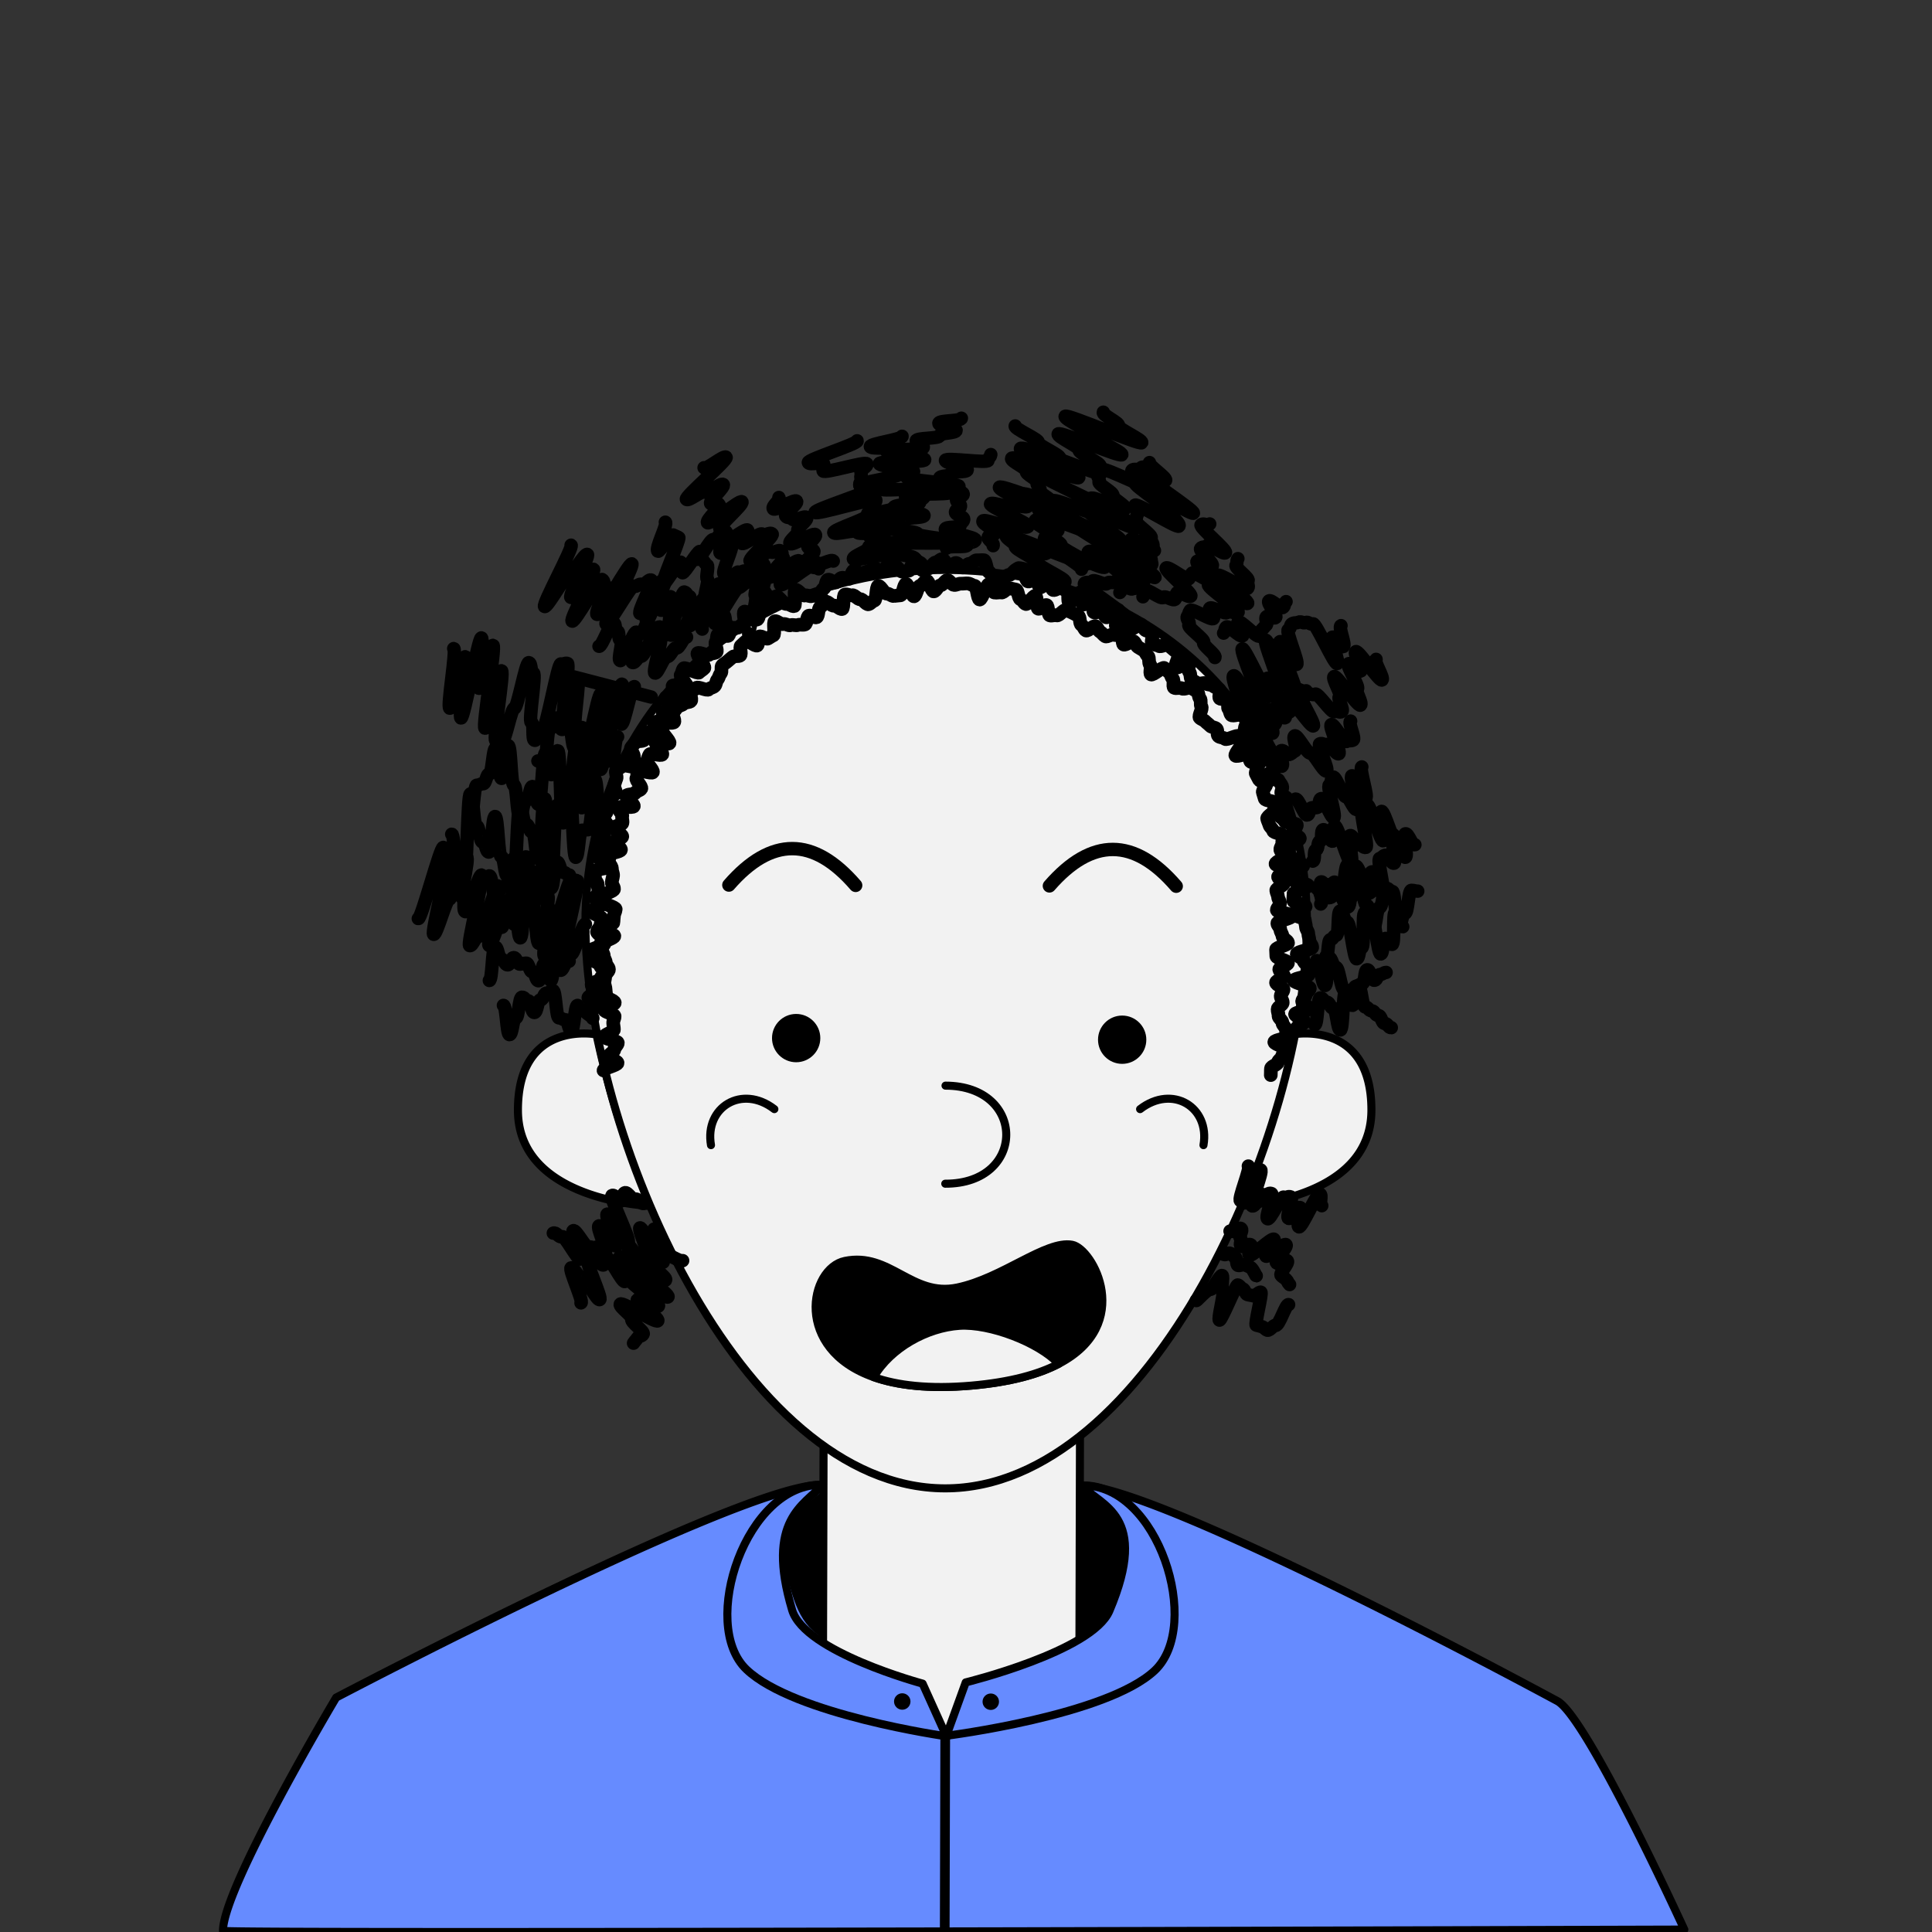<svg xmlns="http://www.w3.org/2000/svg" viewBox="0 0 1200 1200"><rect x="0" y="0" width="1200" height="1200" fill="#333333" stroke="none"/><defs><style>.cls-1{fill:#668bff;}.cls-1,.cls-2,.cls-3,.cls-4,.cls-5,.cls-6,.cls-7{stroke:#000;stroke-linecap:round;stroke-linejoin:round;}.cls-1,.cls-2,.cls-4,.cls-7{stroke-width:5px;}.cls-2{fill:#f2f2f2;}.cls-3,.cls-4,.cls-5,.cls-6{fill:none;}.cls-3{stroke-width:6.02px;}.cls-5{stroke-width:8.32px;}.cls-6{stroke-width:8.48px;}</style></defs><g id="Layer_3" data-name="Layer 3"><g id="Body"><path class="cls-1" d="M1046.16,1198.49s-907.66,2.79-907.66.79c0-27,70.3-144.89,70.3-144.89s242.93-127.69,297.93-132c1-.08,1.91-.12,2.77-.12h2l159.25.42h.74a4.26,4.26,0,0,1,.5,0l1,0H673a70.09,70.09,0,0,1,12.27,2h0c70.14,17,281.86,131.78,281.86,131.78C985.39,1065.7,1046.16,1198.49,1046.16,1198.49Z"/><polyline class="cls-2" points="670.8 889.22 670.38 1050.43 587.4 1078.45 511.14 1047.05 511.54 893.65"/><path d="M509.42,927.38S481.6,946.59,487,970.53s9.66,39.31,25.63,47.75Z"/><path d="M672.94,922.66s31.81,20.57,25.47,46-11.3,41.7-29.66,50.58Z"/><path class="cls-1" d="M671.94,922.65c11.37,12.79,42.56,18,17.14,77.89-10.68,25.17-89.26,44.43-89.26,44.43l-12,33.15s99.58-12.5,129.37-40.5S719.49,921.5,671.94,922.65Z"/><path class="cls-1" d="M511,922.24c-11.44,12.73-35.72,21.6-19,77.79,7.73,26,81.05,45.69,81.05,45.69l14.78,32.73s-94.52-13.33-124.16-41.48S463.45,920.84,511,922.24Z"/><polyline class="cls-3" points="586.79 1199.12 587.1 1078.34 587.1 1078.32 587.1 1077.7"/><circle cx="615.39" cy="1056.97" r="5.11"/><circle cx="560.41" cy="1056.83" r="5.11"/></g><g id="Head"><path class="cls-2" d="M803,642.52s49-9.6,48.81,47.2-83.13,59.37-83.13,59.37A544.27,544.27,0,0,0,803,642.52Z"/><path class="cls-2" d="M370.5,642.52s-48.95-9.6-48.8,47.2,83.13,59.37,83.13,59.37A543.61,543.61,0,0,1,370.5,642.52Z"/><path class="cls-2" d="M811.76,574.45c-.32,129.32-97.79,350.37-225,350S363.29,702.56,363.62,573.24,461.09,353.66,588.28,354,812.08,445.13,811.76,574.45Z"/><circle cx="494.51" cy="644.78" r="15"/><circle cx="697" cy="645.78" r="15"/><path class="cls-2" d="M747.5,711.28c4.09-23.66-19.26-37.87-39.37-22.38"/><path class="cls-2" d="M441.61,711.28c-4.09-23.66,19.26-37.87,39.36-22.38"/><path class="cls-4" d="M587.12,735.22c50.4.13,50.56-60.78.15-60.91"/><path class="cls-5" d="M452.72,549.72q39.48-45.36,78.74.2"/><path class="cls-5" d="M651.81,550.24q39.5-45.36,78.75.2"/><path class="cls-5" d="M358.74,624.48c-1.91,0-2,15.58-3.87,15.58s-1.9-6.68-3.82-6.69-1.92-1.11-3.83-1.12-1.88-17-3.8-17-1.92,1.55-3.84,1.54-1.93,4.25-3.85,4.25-1.94,7.86-3.86,7.85-1.9-7.27-3.81-7.27-1.92-2.27-3.84-2.27-2,13-3.87,13-2,10.29-3.87,10.29-1.88-18.18-3.8-18.18"/><path class="cls-5" d="M400.06,747.42c-1.75.87-3.89-3.42-5.64-2.55s-4.6-4.83-6.35-4-.16,4.06-1.91,4.93-4.25-4.13-6-3.26,11.79,27.95,10,28.83-11.25-18.13-13-17.26,7.24,18.85,5.49,19.73-8.84-13.3-10.59-12.43,5.65,15.68,3.9,16.56-4.23-4.11-6-3.23-2.61-.83-4.36,0-7.79-11.22-9.54-10.34,6.19,16.77,4.44,17.64-9.58-14.77-11.33-13.89-3.74-3.1-5.5-2.22"/><path class="cls-5" d="M406.24,763.43c-1.71.81,7.27,19.86,5.57,20.66s-12.6-22.26-14.31-21.45,9.15,23.81,7.44,24.61-2.51-.87-4.22-.07-8.87-14.37-10.58-13.57,8.28,22,6.57,22.8-9.93-16.61-11.64-15.8,4.78,14.57,3.07,15.37-9.22-15.11-10.94-14.3-.59,3.17-2.3,4-4.84-5.81-6.55-5-1.28,1.72-3,2.53,8.86,23.21,7.15,24-7.68-11.84-9.39-11-6.61-9.56-8.33-8.75,7.8,21,6.09,21.79"/><path class="cls-5" d="M353.52,597c-1.91,0-2-8.05-3.92-8s-2-5.44-3.89-5.42S344.11,609,342.2,609s-2-10.45-3.95-10.42-1.78,10.59-3.69,10.61-2-5.6-3.9-5.58-2-5.43-3.89-5.4-1.9.62-3.81.65-2-4.11-3.88-4.08-1.86,4.49-3.77,4.52-1.95-3.58-3.87-3.55-2-7.62-3.92-7.6S305.86,609,303.94,609"/><path class="cls-5" d="M424,783c-1.09,1.66-19.62-10.38-20.7-8.72s1.19,3.15.11,4.81,2.36,3.91,1.28,5.57,9.81,8.75,8.73,10.41-13.51-6.41-14.6-4.74,17.18,13.53,16.09,15.19-22.25-12.09-23.33-10.43S410,809.51,409,811.18s-12.08-5.48-13.16-3.81,13.81,11.34,12.72,13-22.18-12-23.26-10.38,8.26,7.74,7.18,9.41,8,7.6,7,9.27-2.49.76-3.57,2.43-1.33,1.51-2.42,3.18"/><path class="cls-5" d="M353.81,586c-1.92,0-2.06-12.07-4-12.05s-1.89,1.57-3.8,1.6-2-10.29-3.95-10.27-1.79,9.19-3.7,9.21-1.78,11.42-3.69,11.44-2.24-26.47-4.15-26.45-1.94-2.15-3.85-2.13-1.6,25.18-3.51,25.2-2.25-26.71-4.16-26.68-1.85,4.49-3.77,4.52-1.72,15.58-3.63,15.6-2.13-17.59-4.05-17.57-1.62,24-3.53,24.06"/><path class="cls-5" d="M353.66,543.5c-1.91,0-1.93-1.69-3.84-1.67s-2-6.47-3.9-6.45-1.72,16.16-3.63,16.19-2.17-20.86-4.08-20.84-1.58,26.61-3.49,26.63-1.87,3.47-3.78,3.49-2.27-28.71-4.18-28.68-1.59,26.74-3.5,26.76-2.23-25.71-4.14-25.69-1.71,16.11-3.62,16.13-1.9,1.79-3.81,1.81-1.83,6.67-3.75,6.69-2.08-13.9-4-13.87"/><path class="cls-5" d="M373,531.9c-1.93,0-1.93-34.33-3.85-34.33s-1.93,17.8-3.86,17.8-1.92.29-3.85.29-1.93,16.86-3.85,16.86-1.93-39.88-3.85-39.88-1.93,17-3.86,17-1.92-9.42-3.85-9.42-1.93,45.62-3.85,45.62-1.93-49.77-3.86-49.77-1.92,37.34-3.85,37.34-1.92-16.56-3.85-16.56-1.93-4.83-3.85-4.83-1.93-10.15-3.85-10.15-1.93,41.63-3.86,41.63-1.92.65-3.85.65-1.93-12.09-3.85-12.09-1.93-24.94-3.86-24.94-1.93,22.14-3.86,22.14-1.92-6.18-3.85-6.18S297.9,513,296,513s-1.92-19.88-3.85-19.88-1.93,51.23-3.86,51.23-1.93,1.52-3.86,1.52-1.93-27.72-3.86-27.72"/><path class="cls-5" d="M363.61,574c-1.88-.49-7,19.2-8.88,18.71s-4.73,10.46-6.62,10,12.34-55.22,10.45-55.71-1.95-.24-3.83-.73S340.17,594.5,338.28,594s2.5-17.36.62-17.85,3.06-19.53,1.17-20,1.75-14.46-.14-14.95-5.74,14.34-7.62,13.85,1.34-12.91-.55-13.4-10.56,32.92-12.45,32.43.39-9.22-1.5-9.71-3,3.81-4.88,3.32-7.22,20.06-9.11,19.57,7.49-36.55,5.6-37-10.3,31.89-12.18,31.4-3.62,6.18-5.51,5.69,9.26-43.38,7.38-43.87-8.07,23.3-10,22.81.05-7.93-1.84-8.42,4.46-24.9,2.57-25.39S281,559,279.08,558.5s-7.82,22.34-9.71,21.85,10-46.37,8.15-46.86-.28-6.67-2.17-7.16-13.64,44.72-15.53,44.23"/><path class="cls-5" d="M372.91,507.08c-1.92,0-1.65-23.2-3.58-23.23s-1.7-19.17-3.62-19.19-2.37,37.12-4.29,37.1-1.49-37.14-3.42-37.16-2.19,23-4.12,23-2.2,23.6-4.13,23.58-1.4-44.9-3.32-44.92-2.1,14.92-4,14.9-1.77-13.25-3.69-13.27-2.3,31.74-4.23,31.72-1.79-11.09-3.72-11.11-2,8.73-3.95,8.71-2,9.36-4,9.34-1.7-18.83-3.63-18.85-1.64-24.56-3.56-24.58-2.17,20.38-4.1,20.36-1.71-18.77-3.63-18.79-2.12,16-4,16-2,6.15-3.93,6.13-1.94.9-3.87.88-2.21,23.27-4.14,23.25"/><path class="cls-5" d="M383.6,457.64c-1.91,0-1.72,15-3.64,15.06s-1.91-.27-3.82-.25-2-9.66-3.94-9.63-2-4.05-3.87-4-1.74,14.38-3.65,14.4-1.95-3.19-3.86-3.16-2-5.41-3.89-5.39-2.13-17.18-4-17.16-1.84,5.57-3.76,5.6-2-7.25-3.91-7.23-1.83,6.84-3.74,6.86-1.67,20.16-3.58,20.19-1.92-.31-3.84-.29"/><line class="cls-5" x1="404.5" y1="432.96" x2="356.38" y2="420.44"/><path class="cls-5" d="M426.45,395.72c-1.81-.62-4.49,7.33-6.3,6.72s-4,6-5.85,5.38-5.69,10.87-7.5,10.26,5.09-21.05,3.28-21.66-1.83-.56-3.64-1.17-6.4,13-8.21,12.35-3.54,4.53-5.36,3.91,4.15-18.26,2.34-18.87-8.2,18.31-10,17.7,2.05-12,.23-12.65-.28-5.15-2.09-5.77-.49-4.52-2.31-5.14-7.17,15.25-9,14.64"/><path class="cls-5" d="M451.76,388.08c-1.87-.42-.65-5.83-2.51-6.25s-3.3,5.92-5.16,5.5,1.15-13.76-.72-14.18-3.74,7.92-5.61,7.5-2.55,2.64-4.42,2.22-3.37,6.26-5.24,5.84,2-17.75.19-18.17-1.42-2.42-3.28-2.84-7,22.24-8.85,21.82,2.21-18.48.35-18.9-4,8.89-5.84,8.47,2-17.58.14-18-7.52,24.6-9.39,24.18"/><path class="cls-5" d="M477.07,370.09c-1.71-.84-1.07-2.15-2.78-3s2.67-9.76.95-10.6.52-5.39-1.19-6.24-6.44,8.76-8.15,7.92-.88-2.54-2.6-3.39-2.81,1.39-4.53.55-6,7.88-7.72,7,.4-5.15-1.31-6,6.24-17,4.52-17.87-5.07,6-6.79,5.15,3.84-12.15,2.12-13-4.8,5.41-6.51,4.57-8.57,13.07-10.29,12.22"/><path class="cls-5" d="M517.56,348.49c-1.08-1.65-8.36,3.09-9.44,1.43s-8,2.83-9.05,1.17,7.5-7.25,6.42-8.91-2.58-.68-3.66-2.34,5.72-6.09,4.64-7.75-14.7,7.21-15.78,5.55,6-6.25,4.88-7.91,6.5-6.6,5.42-8.25-7.68,2.64-8.76,1-3.16-.31-4.24-2,7.86-7.49,6.78-9.15-13.38,6.35-14.46,4.68,4.55-5.34,3.47-7"/><path class="cls-5" d="M548.82,345.38c-.58-1.84-18.2,3.63-18.77,1.79s10-5.13,9.45-7,10.23-5.19,9.66-7-9.43.91-10-.93-6.28-.07-6.85-1.91-13.87,2.29-14.44.46,21.45-8.68,20.88-10.52,2.5-2.79,1.92-4.63,3.89-3.22,3.32-5.06-37.17,9.52-37.74,7.68,36-13.18,35.4-15-7,.14-7.56-1.7,1.33-2.43.76-4.27.48-2.17-.09-4,4.24-3.33,3.67-5.17-26.59,6.23-27.16,4.39,1-2.32.41-4.16-9,.78-9.61-1.06S533,275.65,532.39,273.8"/><path class="cls-5" d="M553.83,341.29c-.24-1.89-11.31-.48-11.55-2.38s-.21-1.9-.45-3.8-.08-1.92-.33-3.82,9.26-3.11,9-5,7.27-2.85,7-4.75-12.86-.29-13.11-2.18,27.1-5.4,26.86-7.29,3.17-2.34,2.93-4.24-4.76-1.32-5-3.22-21.74.85-22-1-12.92-.28-13.17-2.18,24.88-5.11,24.64-7-2.84-1.57-3.08-3.47,1-2.06.75-4S572.2,283,572,281.09s-15.74.08-16-1.82-15.17,0-15.41-1.9,20-4.48,19.71-6.39"/><path class="cls-5" d="M587.86,340.51c.28-1.91,12.65-.06,12.94-2s4.7-1.25,5-3.15-18.94-4.76-18.66-6.66,9.09-.59,9.37-2.5,1.8-1.67,2.08-3.57-5.41-2.75-5.13-4.66,2.85-1.52,3.14-3.42-2.77-2.35-2.48-4.26,3.89-1.36,4.17-3.27-8.67-3.23-8.38-5.14-6.63-2.93-6.35-4.83,7-.91,7.23-2.82,9.75-.49,10-2.39-13.84-4-13.56-5.92,26.2,2,26.48.05,1.41-1.74,1.7-3.64"/><path class="cls-5" d="M572.64,350.92c.1-1.92-4.67-2.16-4.57-4.08s-18.2-2.86-18.1-4.78-3-2.08-2.91-4,43.89.33,44-1.59-21.28-3-21.18-4.94-31.65-3.55-31.55-5.48,19.61-.91,19.71-2.83,15.81-1.11,15.91-3-19-2.91-18.89-4.83,8.76-1.47,8.86-3.39-1.63-2-1.53-3.93,28.14-.47,28.24-2.4,4.87-1.67,5-3.59-32.43-3.59-32.33-5.51,4-1.72,4.15-3.64-21.34-3-21.24-4.95,28.06-.48,28.16-2.4-23.64-3.14-23.54-5.07,22.59-.76,22.69-2.68-4.51-2.16-4.41-4.08,14.39-1.19,14.49-3.11,10.18-1.4,10.28-3.32-10.85-2.49-10.75-4.42,13.95-1.21,14-3.14"/><path class="cls-5" d="M616.87,338.94c.74-1.79-3.79-3.68-3-5.47s3.59-.62,4.34-2.41-8.45-5.63-7.71-7.42,17.63,5.23,18.38,3.43,9,1.63,9.72-.16S614.47,314.78,615.22,313s13.15,3.36,13.9,1.57,8.65,1.49,9.4-.31-18.51-9.81-17.76-11.6,31.46,11,32.21,9.19-7.71-5.32-7-7.12-2.52-3.15-1.77-5-7.45-5.21-6.7-7-9.92-6.23-9.17-8,17,4.95,17.71,3.15-13-7.49-12.2-9.29,23.62,7.72,24.37,5.92-14.06-8-13.32-9.76-15.07-8.38-14.32-10.18"/><path class="cls-5" d="M636.62,342.5c.75-1.86,12.53,2.89,13.27,1s.93-1.78,1.68-3.63-3.57-3.6-2.82-5.45,1.73-1.46,2.48-3.31-9-5.79-8.28-7.65,6.41.43,7.16-1.43-5.94-4.55-5.19-6.41,16.25,4.39,17,2.54"/><path class="cls-5" d="M671.74,353.56c.86-1.71-10.81-7.58-10-9.29s23.57,9.73,24.43,8-11.14-7.74-10.28-9.45,9,2.4,9.88.7-1.26-2.77-.41-4.48-17.67-11-16.81-12.74,26.48,11.2,27.34,9.49-12.22-8.28-11.36-10-8.88-6.6-8-8.31,28.2,12.06,29.06,10.35-28.75-16.61-27.89-18.32,20.34,8.11,21.2,6.4-8.53-6.43-7.67-8.14-9.46-6.9-8.6-8.61-1.51-2.89-.65-4.6,1.92-1.17,2.78-2.88,34.62,15.29,35.48,13.58S702.11,294,703,292.3s4.7.22,5.56-1.49,5.17.46,6-1.25"/><path class="cls-5" d="M632.39,352.94c.79-1.8,28.29,10.16,29.07,8.37s-17.33-9.68-16.55-11.48-15-8.69-14.27-10.49-6.44-4.93-5.66-6.73S674.42,352,675.2,350.17s-16.87-9.48-16.09-11.28-9.56-6.3-8.78-8.1,6,.48,6.79-1.32S649,323.8,649.79,322s33.5,12.43,34.29,10.63S634.18,308.79,635,307s18.38,5.86,19.16,4.06,30.75,11.23,31.54,9.44,6.7.77,7.49-1S646.45,297,647.23,295.21s-5.38-4.48-4.6-6.28,26.65,9.45,27.43,7.66S645.6,283.8,646.38,282s36.7,13.82,37.48,12-1.38-2.74-.59-4.54-13.79-8.13-13-9.93-13.83-8.16-13-10,38.73,14.7,39.51,12.9-21.74-11.6-21-13.4-15-8.64-14.18-10.45,46.75,18.2,47.53,16.39-15.17-8.74-14.38-10.54-10.25-6.6-9.46-8.41"/><path class="cls-5" d="M695.58,368c1.32-1.31.37-2.27,1.7-3.58s5.1,2.48,6.42,1.16,1.72-.92,3-2.23,2.29-.34,3.61-1.66-5.74-8.42-4.41-9.73,5.34,2.72,6.66,1.4,1.4-1.25,2.73-2.56-5.22-7.9-3.89-9.22,4.32,1.7,5.65.38"/><path class="cls-5" d="M678,374.56c1-1.63,22.36,12.12,23.4,10.5s-28.93-21-27.88-22.6,3.87.2,4.92-1.43,8.18,3,9.23,1.36,4.16.38,5.2-1.24,12.22,5.58,13.26,4-18-13.95-17-15.57-7.38-7.06-6.33-8.68,33.55,19.36,34.59,17.74-34.06-24.29-33-25.92S714,349.49,715,347.87s-13.68-11.14-12.63-12.76,12.55,5.8,13.6,4.18-2.07-3.64-1-5.26-10.74-9.24-9.69-10.86.22-2.16,1.27-3.79-2.6-4-1.55-5.6,26.21,14.61,27.26,13-4.3-5.08-3.25-6.7-25.1-18.51-24-20.13,35.19,20.41,36.24,18.79-32.7-23.42-31.65-25,13.31,6.29,14.36,4.66-11.06-9.45-10-11.08"/><path class="cls-5" d="M775.38,724.26c1.83.77-6.67,20.79-4.85,21.56s10.64-20,12.47-19.2-7,21.65-5.22,22.43,5.48-7.82,7.3-7,2.8-1.52,4.63-.74-4.17,14.9-2.35,15.68,8.2-14.21,10-13.43,2.55-.91,4.37-.13-3.18,12.57-1.35,13.35,5.34-7.52,7.17-6.74-2.61,11.23-.78,12,11.2-21.29,13-20.51-.63,6.56,1.2,7.34"/><path class="cls-5" d="M764,764.67c1.34,1.35,5.58-2.87,6.93-1.51s-1.85,4.52-.5,5.87-.9,3.59.45,4.94,4.76-2.05,6.11-.7-2.3,5-1,6.34,14-11.23,15.33-9.88-6.42,9.09-5.08,10.44,11.18-8.43,12.53-7.08-7.26,9.91-5.91,11.27,5.34-2.63,6.69-1.27-5.13,7.79-3.78,9.14,1.63,1.08,3,2.44.87,1.82,2.22,3.18"/><path class="cls-5" d="M760.1,779.14c1.62.76,2.3-1.51,4.24-.61,1,.44,1.66,1.85,2.85,2.4s.6,4.45,1.71,5,3.08-.87,4.14-.41,2.35,1,3.33,1.45c1.75.73,3.56,5.45,3.91,5.45"/><path class="cls-5" d="M743.07,807.79c.32.22,7.06-7.68,9-7,1,.37,5.67-9,7-8.56,1.09.39-.92,9.81.35,10.24s-3.26,17.06-2,17.48,10.2-22.24,11.42-21.83,1.93,2,3.13,2.4,1.57,3.14,2.76,3.54,2.51.41,3.69.8,3.54-2.63,4.71-2.25-4,20.07-2.83,20.45,2.51.6,3.65,1,2.16,1.8,3.26,2.16c1.34.45,3.93-3.35,5-3,2.23.73,6.39-13.48,8.17-12.89"/><path class="cls-5" d="M816.61,636.49c2,0,1.5-16.63,3.48-16.68s2.06,2.73,4,2.67,2.09,3.84,4.07,3.79,2.37,13.53,4.35,13.47,1.31-23.43,3.29-23.49,2.22,8.28,4.21,8.23,1.63-12.32,3.61-12.38S846,625.52,848,625.47s2.06,2.41,4,2.36,2.06,2.95,4.05,2.89,2.13,5,4.11,5,2.06,2.65,4,2.59"/><path class="cls-5" d="M817.84,596.63c1.92-.16,3.26,15.64,5.18,15.48s.47-17.17,2.39-17.33,2.46,6.24,4.38,6.08,3.1,13.85,5,13.68,2.2,3.15,4.12,3,1.52-4.87,3.43-5,1.82-1.37,3.74-1.53,1.21-8.52,3.13-8.68,2.5,6.73,4.42,6.56,1.64-3.46,3.56-3.62,1.84-1.11,3.76-1.28"/><path class="cls-5" d="M823.51,594.11c1.88-.17,1-10.36,2.87-10.52s1.67-2.49,3.56-2.66.58-14.92,2.47-15.09,2.53,7.18,4.41,7,3.92,22.87,5.81,22.7,1.31-6.73,3.19-6.9,0-21.58,1.88-21.74,1.91.06,3.8-.11,4.19,25.92,6.07,25.76,1.06-9.53,2.95-9.7,2.24,3.9,4.13,3.73.15-19.89,2-20.06,2.72,9.26,4.61,9.1"/><path class="cls-5" d="M818.05,551.92c1.89,0,1.88,5.83,3.77,5.83s1.92-8.33,3.82-8.32,1.89,5,3.78,5,1.91-1.89,3.81-1.88,1.93-15.36,3.83-15.36S838.91,556,840.81,556s1.92-10,3.82-10,1.89,2.38,3.8,2.39,1.91-6.9,3.82-6.89"/><path class="cls-5" d="M825.46,557.59c2,0,2-1.67,3.92-1.67s2-4.32,3.94-4.31,1.93,11.66,3.89,11.67,2-16.07,4-16.06,2,6.29,3.91,6.29,1.94,8.79,3.9,8.79,1.93,14.35,3.89,14.36,2-13,4-13,2-12,4-12,2,2.05,3.92,2.06,1.91,21.7,3.87,21.7,2-8.14,3.95-8.14,2-14.28,4-14.28,2,.5,3.94.51"/><path class="cls-5" d="M815.39,534.88c1.83-.49.21-6.55,2-7s.65-4.89,2.48-5.38.17-6.69,2-7.18,4,7.66,5.84,7.17-.45-9,1.38-9.47,8.13,23,10,22.56-2.35-16.11-.52-16.6,3.62,6.21,5.45,5.72,2.53,2.11,4.36,1.62-4-22.39-2.21-22.88,1.14-3.09,3-3.58,8.08,22.87,9.91,22.38-2.8-17.79-1-18.28,7.2,19.56,9,19.07"/><path class="cls-5" d="M820.34,561.52c1.87-.52-1.63-13.27.25-13.78s4.26,8.19,6.14,7.68.09-7,2-7.53,6.39,16,8.27,15.44.45-5.68,2.33-6.19.26-6.42,2.13-6.93-1.2-11.75.67-12.26,6.75,17.23,8.62,16.72.53-5.43,2.41-5.94,3.83,6.6,5.71,6.08-3.78-21.13-1.91-21.64,1.61-1.49,3.49-2,3.52,5.46,5.39,5-2.74-17.36-.86-17.88,6,14.71,7.93,14.19-1.85-14.09,0-14.61,4,7.32,5.91,6.81"/><path class="cls-5" d="M804.67,496.32c1.8-.59,5.49,10.53,7.29,9.93s.73-3.81,2.52-4.41,2.07.23,3.86-.37.39-4.85,2.19-5.44,6.12,12.43,7.92,11.83-4.54-19.67-2.75-20.27.56-4.33,2.36-4.92,6.25,12.8,8,12.2,4.83,8.52,6.63,7.93-4.77-20.34-3-20.94,6.8,14.45,8.6,13.85-4.24-18.76-2.44-19.36"/><path class="cls-5" d="M796.16,475.94c1.75-.87-2.22-8.8-.47-9.67s3.74,3.12,5.49,2.25,1.53-1.3,3.28-2.17-2-8.43-.29-9.3,8,11.56,9.72,10.69,8.2,12,10,11.14S818,462.83,819.74,462s2.79,1.22,4.53.34,5.54,6.7,7.29,5.82-6.43-17.2-4.68-18.08,7.85,11.33,9.6,10.45,2.2,0,3.95-.85-3.28-10.93-1.53-11.81"/><path class="cls-5" d="M785.54,455.09c1.39-1.48.48-2.34,1.87-3.82s3.05.08,4.45-1.4-.62-3.37.78-4.85.22-2.57,1.61-4,5.58,2.45,7,1-3.74-6.3-2.35-7.78,9.37,6,10.77,4.53-6.48-8.89-5.09-10.37,5.28,2.16,6.67.67"/><path class="cls-5" d="M769.12,436c1.77-.78-4.65-15.48-2.88-16.25s8,13.47,9.78,12.69,4.38,5.19,6.15,4.42S769.81,403.73,771.59,403s15.31,30.21,17.08,29.44-.34-5.61,1.43-6.39,1.54-1.32,3.31-2.09-9-25.54-7.27-26.32,18.07,36.53,19.84,35.76-12.77-34.09-11-34.87,8.63,14.92,10.4,14.15-7-20.75-5.17-21.52.77-3.09,2.54-3.86,2.08-.08,3.86-.86,2.55,1,4.32.23,2.81,1.58,4.58.8,13.23,25.44,15,24.67-4.71-15.63-2.94-16.4,5,6.63,6.8,5.85-3.23-12.25-1.45-13"/><path class="cls-5" d="M774.17,452.16c1.65-1.08,15.14,19.56,16.79,18.48S773.39,440.17,775,439.09s13.76,17.45,15.41,16.37-6.9-14.15-5.25-15.23,3.42,1.63,5.07.55,6.32,6.06,8,5S785.32,422.42,787,421.34s10.46,12.41,12.11,11.33,15,19.29,16.61,18.21-9.54-18.19-7.89-19.27,2.93.88,4.58-.19,2.87.78,4.51-.29,10.19,12,11.84,10.9,3,1,4.64-.1-3-8.24-1.37-9.31-5-11.33-3.4-12.41S843.31,439.11,845,438s-3.56-9-1.91-10.11-7.16-14.57-5.51-15.65,6,5.58,7.65,4.5-4.77-10.9-3.12-12,14.59,18.71,16.25,17.62-5.32-11.74-3.66-12.82"/><path class="cls-5" d="M760,393.25c1.41-1.28.3-2.5,1.71-3.78s8.68,6.73,10.09,5.46-4.15-7.4-2.74-8.68,11.78,10.14,13.19,8.86.08-2.74,1.49-4,1.22-1.49,2.63-2.76-1.1-4.05.31-5.32,4.22,1.81,5.63.53-5.6-9-4.19-10.29,7.38,5.3,8.79,4,.47-2.32,1.88-3.6"/><path class="cls-5" d="M754.6,408.41c1.09-1.63-8.13-7.82-7-9.45s-10.25-9.23-9.15-10.86-2-3.69-.89-5.32.6-2,1.7-3.59,13.32,6.57,14.41,4.94-3.41-4.66-2.32-6.29,9.7,4.15,10.8,2.52,5.78,1.51,6.87-.13-19.53-15.45-18.43-17.09,23.26,13.23,24.35,11.6S754.88,359,756,357.32s17.88,9.62,19,8-.9-3,.2-4.6-8.56-8.11-7.46-9.74,0-2.35,1.13-4"/><path class="cls-5" d="M709.9,370.67c1.21-1.48.09-2.4,1.3-3.88s10.09,5.77,11.3,4.29,6.17,2.57,7.38,1.09,0-2.49,1.19-4,7.36,3.54,8.57,2.06-16.52-16-15.31-17.44,12.95,8.11,14.16,6.62.67-1.92,1.89-3.4,9.73,5.47,10.94,4-9-9.86-7.83-11.34,8.28,4.29,9.49,2.81-8.44-9.36-7.23-10.85,2.77-.21,4-1.69,10.2,5.85,11.41,4.37S744.8,327.5,746,326s4.17.92,5.38-.56"/><path class="cls-5" d="M465,393.5c-.36-.11,6-22.78,4.1-23.68-1-.47,3.7-13.33,2.36-14-1.08-.52-5.74,6.32-7,5.71s-4.77,4.08-6,3.49-12.88,20.76-14.09,20.18,7.51-21.41,6.31-22-2.86,0-4.05-.58-7.32,9.12-8.5,8.55,2.41-10.9,1.24-11.48,1-8.07-.13-8.64-1.71-2.45-2.87-3-.49-5-1.65-5.53-9.66,13.79-10.81,13.23,0-6-1.13-6.58-10.13,14.67-11.26,14.12,11.17-28.87,10.07-29.41c-1.26-.62-2.48-1.09-3.55-1.62-1.34-.65-8.34,10.65-9.33,10.16-2.22-1.09,6.3-17.23,4.55-18.09"/><path class="cls-5" d="M436.16,390.75c-1.69-.93,6.33-15.58,4.64-16.5s-.85-2.46-2.54-3.39-14.06,21.67-15.75,20.75-4.25,3.75-5.94,2.83-2.4.36-4.09-.56-.34-3.38-2-4.31-3.11,1.66-4.8.73-4.43,4.08-6.12,3.16,14.91-31.26,13.22-32.19S399.22,382,397.54,381.06s8.65-19.83,7-20.75-4.19,3.64-5.88,2.72-3.26,1.93-4.95,1-15.57,24.45-17.26,23.52,17.72-36.41,16-37.33-19.9,32.35-21.59,31.42,7-16.9,5.36-17.82-.58-3-2.27-3.89-16.87,26.81-18.57,25.88,14.92-31.27,13.23-32.2-12.27,18.4-14,17.47,11.91-25.78,10.22-26.71-8.87,12.2-10.57,11.27-14.25,22-16,21.09,18.15-37.18,16.45-38.11"/><path class="cls-5" d="M508.44,353.31c-1.27-1.49-3-.05-4.23-1.54s-18.21,13-19.48,11.46,12.7-13.38,11.43-14.87-16.42,11.42-17.69,9.93,9.23-10.43,8-11.92-.1-2.48-1.37-4-5.09,1.77-6.36.28-11.57,7.3-12.84,5.81,15-15.31,13.7-16.8-4.89,1.59-6.16.1S462,339,460.72,337.46s4.88-6.72,3.61-8.21-13.07,8.57-14.34,7.08,2.28-4.51,1-6-2.57-.38-3.84-1.87,14.95-15.3,13.68-16.79-20.08,14.53-21.35,13,8.5-9.81,7.23-11.3-4,.86-5.29-.63,9.07-10.29,7.8-11.78-10.2,6.12-11.47,4.63-10.13,6.05-11.4,4.56S452.28,285.54,451,284s-12.41,8-13.69,6.51"/><path class="cls-5" d="M394,426.45c-2-.33-6.13,23.73-8.07,23.39s2.27-24.57.32-24.9S375,478.3,373,478s6.7-50.09,4.75-50.43-2.64,3.71-4.59,3.37S363.8,473.29,361.86,473s1.61-20.8-.34-21.14-2.06.31-4,0,3.11-29.45,1.16-29.79-6.83,27.8-8.78,27.46,4.46-37.16,2.51-37.5-2.12.68-4.07.35-9,40.25-10.94,39.91-3.38,7.9-5.32,7.56S331.94,449,330,448.67s3.25-30.26,1.31-30.6-.93-6.16-2.88-6.5-7,28.67-8.93,28.33-5.59,20.67-7.54,20.33-2,.11-4-.22,5.47-43.05,3.53-43.39-8.27,36-10.22,35.7,6.88-51.13,4.93-51.47-6.7,27-8.65,26.7,3.38-31,1.44-31.35S288.3,446.36,286.35,446s4.55-37.75,2.61-38.09-7.62,32.31-9.57,32,4.37-36.73,2.42-37.07"/><path class="cls-6" d="M368.15,632.44c.22-1.2-4.93-3.27-4.74-4.79.16-1.27,8.77-1.7,8.91-3.17.12-1.31-7-3.32-6.91-4.76s5.09-2.33,5.19-3.76-3.24-2.93-3.15-4.35,5.6-2.41,5.67-3.83,2.26-2.63,2.33-4-2.85-2.9-2.78-4.3-6.14-3.05-6.07-4.45-.27-2.77-.2-4.16,6.25-2.45,6.32-3.84,1.87-2.66,1.94-4-4-3-3.88-4.35,2.08-2.64,2.16-4,.8-2.71.89-4.1-6.48-3.16-6.39-4.54,5.35-2.43,5.44-3.81-3.39-3-3.3-4.39,2.12-2.62,2.22-4-.6-2.83-.49-4.21-2-3-1.85-4.34,0-2.81.16-4.19,9.62-1.82,9.77-3.19-7.36-3.58-7.21-4.94,3.49-2.39,3.66-3.76-2.19-3.09-2-4.45,1.57-2.6,1.77-4-3.2-3.35-3-4.7,4.31-2.13,4.55-3.48-2.8-3.4-2.54-4.74,2-2.5,2.31-3.82.7-2.77,1-4.09,1.1-2.67,1.46-4,2.65-2.16,3.07-3.45-1.45-3.54-1-4.8.85-2.87,1.39-4.08-.83-3.95-.19-5.11,3-1.5,3.7-2.75,8.31,1.58,9,.35-2.42-4.57-1.7-5.8-2.42-4.65-1.69-5.87,1.91-2.11,2.64-3.32,4.76-.34,5.5-1.54.63-2.87,1.39-4.06,4.07-.67,4.84-1.85-.69-3.75.08-4.92,5.26.19,6-1-1.49-4.34-.7-5.5,4.1-.51,4.9-1.65-3.93-6.19-3.12-7.33,7.71,2.16,8.54,1-5.07-7.23-4.23-8.35,8.94,3.32,9.79,2.22-5.64-7.95-4.78-9,.89-2.95,1.77-4,8.76,3.63,9.66,2.56,2.28-1.63,3.19-2.68-5.1-8.24-4.17-9.27,6.28,1.93,7.23.91S444,406,445,405s-1.39-5.31-.4-6.28.31-3.81,1.32-4.75,5.48,1.79,6.52.87.56-3.64,1.62-4.53,3.71.13,4.8-.72,2.1-1.81,3.21-2.62-.88-6.32.27-7.08,6.87,5.59,8.05,4.89.91-3.87,2.12-4.51,1.19-4.06,2.44-4.62,2.82-.92,4.11-1.39,1.68-3.41,3-3.9,4.94,5.21,6.26,4.71,3.69,1.88,5,1.38-.64-9.61.68-10.1,4.47,4,5.8,3.52,3.26.85,4.58.37,3,.17,4.32-.3,1.56-3.93,2.89-4.39,1.27-5,2.61-5.48,3.63,2.11,5,1.69,2.18-2.45,3.53-2.85,3.21,1,4.56.6,1.62-4.78,3-5.14,3.46,2.06,4.83,1.73,2.67-.95,4-1.26,2.57-1.54,3.94-1.82,3.24,1.82,4.62,1.56,2.38-2.72,3.77-2.95,2.87,0,4.26-.2,3.33,3.79,4.73,3.62,2.71-.46,4.11-.6,2.17-7.27,3.57-7.38,3.31,7.09,4.72,7,2.7-1,4.11-1.06,2.71-3.63,4.12-3.64,2.86-2.15,4.27-2.13,2.72,4.77,4.13,4.82,2.92-2.49,4.33-2.41,2.62,2.72,4,2.83,3-2.45,4.45-2.31,3.15-2.38,4.55-2.21,3-.2,4.35,0,1.74,7.14,3.14,7.38,2,4.27,3.38,4.53,2.82-.39,4.21-.09,3.46-2.95,4.84-2.63,3.85-3.95,5.19-3.61,2.34,2.24,3.67,2.61,1.59,4.59,2.92,5,3.51-2,4.83-1.61,1.33,4.83,2.64,5.27,4.29-3.95,5.59-3.49,1.27,4.65,2.56,5.13,3.64-1.74,4.93-1.24,2.45,1.38,3.73,1.91.09,6.81,1.35,7.36,6.3-7.39,7.56-6.82-.28,7.22,1,7.82,5.18-4.32,6.42-3.71-.89,7.91.34,8.55,3.61-1,4.83-.37,1.6,2.79,2.81,3.46,6.22-5.34,7.42-4.65-2.43,9.61-1.24,10.32,4.57-2.26,5.74-1.53,1.69,2.48,2.86,3.23,5.72-3.68,6.87-2.91,1.56,2.75,2.7,3.53,3.12.46,4.24,1.26-1.15,6.41,0,7.22,3,.53,4.14,1.36,4.65-1.48,5.74-.64,2.11,1.89,3.19,2.75,2.19,1.78,3.26,2.65-2.84,7.76-1.79,8.65,6.74-3.63,7.78-2.72-.32,4.59.71,5.5.38,3.68,1.39,4.61,2.45,1.39,3.45,2.33,4.61-.8,5.6.16,3.44.52,4.41,1.49,2.83,1.2,3.79,2.18-.69,4.56.25,5.56,4.46-.29,5.38.72-.89,4.6,0,5.62.88,2.93,1.76,4,5.5-.94,6.37.11,2.77,1.45,3.62,2.51-2.29,5.41-1.47,6.48-1,4.22-.21,5.3,5.45-.48,6.22.62-3.51,5.75-2.77,6.86,3.67.87,4.37,2,1.47,2.33,2.11,3.47c.73,1.29,6.52-.16,7.09,1,.68,1.38,2.4,2.56,2.84,3.69s-8.33,6.12-7.79,7.5,8.55-.37,9.07,1,1.67,2.34,2.18,3.7-.93,3.3-.45,4.66,3.19,1.86,3.65,3.22-2.94,3.91-2.5,5.28-2.69,3.7-2.27,5.07,2.67,2,3.06,3.43,7.24.91,7.61,2.29-2.69,3.6-2.35,5,3.93,2,4.25,3.36-7.1,4.41-6.8,5.81,0,2.77.25,4.17,2.74,2.27,3,3.66,5.47,1.91,5.69,3.31-8.17,4.05-8,5.45,2,2.46,2.22,3.87,8.66,1.75,8.82,3.16-9.32,3.79-9.18,5.2-.17,2.74-.05,4.16,7.52,2.17,7.63,3.59-7.28,3.24-7.2,4.65,6.69,2.41,6.75,3.83.61,2.78.66,4.19,1.42,2.78,1.45,4.19.69,2.81.7,4.23,1.76,2.83,1.76,4.24-9.6,2.71-9.62,4.13,4.26,2.84,4.22,4.25,3.43,2.91,3.38,4.32-.07,2.82-.13,4.24-9.24,2.31-9.32,3.72,10.13,3.41,10,4.82-2.42,2.66-2.53,4.06-2.14,2.64-2.26,4,4.41,3.22,4.28,4.63-8.54,2-8.68,3.38,5.93,3.44,5.78,4.84-4.52,2.31-4.69,3.71-4.26,2.26-4.44,3.67"/><path class="cls-6" d="M374.86,664.87c-.08-1.38,8.8-3.27,8.72-4.67s-5.62-2.47-5.69-3.86,3.71-3,3.64-4.35,2.26-2.88,2.2-4.27-8.35-2.4-8.41-3.79,6-3,6-4.42-.41-2.76-.46-4.15.92-2.8.87-4.19-6.54-2.58-6.58-4,6.72-3,6.68-4.35-5.25-2.65-5.28-4-.38-2.78-.4-4.17-.73-2.78-.75-4.17.53-2.8.52-4.19,2.31-2.8,2.31-4.18-1.94-2.79-1.94-4.18-1.26-2.79-1.25-4.18-1.36-2.82-1.34-4.2,1.93-2.78,2-4.16,5.85-2.66,5.88-4-8.65-3-8.61-4.42S381,574.4,381,573s.26-2.76.33-4.14,1-2.71,1.1-4.09-7.92-3.26-7.83-4.64,1.26-2.74,1.35-4.12,5.31-2.39,5.42-3.77-1.49-2.92-1.37-4.29.65-2.73.79-4.1-.87-2.9-.71-4.27-2.17-3.11-2-4.47.53-2.79.73-4.15,6.65-1.79,6.87-3.14-4.14-3.54-3.89-4.89,4.43-2,4.71-3.3-5.43-4.07-5.12-5.4,4.84-1.71,5.19-3-.47-3-.08-4.33-2.92-4-2.48-5.25,9.14.39,9.64-.87-5.24-5.22-4.68-6.44,4.89-.68,5.55-1.85,3.08-1.4,3.78-2.65-3.7-5.27-3-6.51.23-3.08.95-4.31,8.51,1.84,9.24.62-4.45-5.91-3.72-7.12.92-2.72,1.67-3.92,7.15,1.23,7.9,0-4.89-6.43-4.12-7.61,7.83,1.81,8.6.63-5.59-7.08-4.8-8.25,1-2.72,1.83-3.87,5.06.1,5.87-1-1.53-4.56-.71-5.69,1.7-2.28,2.53-3.41,3.16-1.17,4-2.29,3.76-.64,4.62-1.74-1-4.43-.16-5.52,2.65-1.51,3.54-2.58,6.7,2,7.61.95,2.86-1.11,3.78-2.15.8-2.94,1.74-4,1-2.78,2-3.78-.1-4,.89-5,2.34-1.61,3.34-2.57,2.17-1.77,3.2-2.69,3.61,0,4.67-.94-.62-5.14.46-6,2.06-2,3.18-2.84,5.76,3.44,6.91,2.67.11-4.84,1.29-5.55,4.15,1.89,5.37,1.24,2.12-1.46,3.38-2-.39-8.29.9-8.77,3.82,2.3,5.15,1.81,3.43,1.18,4.75.68,3.12.38,4.44-.12,3,.16,4.35-.33,1.12-5,2.44-5.47,3.5,1.47,4.82,1,.89-5.84,2.22-6.31,2-2.92,3.32-3.37,3.93,2.91,5.27,2.47,3.71,2.49,5.05,2.07.34-8.56,1.7-9,3.21.83,4.56.45,3.68,2.83,5,2.48,3.7,3.46,5.07,3.13,2.33-2,3.7-2.31,1-8.81,2.41-9.09,3.84,5,5.23,4.77,3.08,1.69,4.47,1.48,2.73-.25,4.13-.43,2-7,3.37-7.13,3.59,7.9,5,7.78,2.28-6.42,3.69-6.51,2.7-3.18,4.11-3.24,3,6.73,4.43,6.71,2.76-3.77,4.18-3.76,2.92-3.3,4.33-3.26,2.76,2.91,4.17,3,2.92-.92,4.33-.82,2.91-.27,4.32-.13,2.74,1.31,4.14,1.48,1.68,8.34,3.07,8.54,4.35-9.76,5.74-9.52,2,4.88,3.42,5.15,2.92-.28,4.31,0,3.6-3,5-2.69,2.8.56,4.13.89,1.43,5.58,2.75,5.95,2.09,2.65,3.4,3,4.59-5.51,5.9-5.1.46,7.56,1.76,8,3.85-2.71,5.14-2.25.75,5.91,2,6.4,3.09-.51,4.37,0,4.59-3.95,5.85-3.42,2.54,1.21,3.8,1.76,2.47,1.34,3.72,1.91.69,5,1.93,5.63,1.61,2.88,2.84,3.49,4.78-3.33,6-2.7,1.62,2.87,2.82,3.53,2,2.11,3.17,2.79,4.17-1.72,5.36-1,3.56-.48,4.73.23.11,5.14,1.28,5.87,5.07-2.74,6.22-2,1.55,2.78,2.69,3.55,2.46,1.39,3.59,2.17,1.53,2.71,2.64,3.51.18,4.47,1.29,5.28-.54,5.24.55,6.07,7.23-4.87,8.31-4,2,2,3.06,2.85,1.15,3,2.2,3.87-.28,4.6.76,5.48,4-.39,5,.52,4.87-1.25,5.88-.33,2.56,1.41,3.56,2.34.7,3.36,1.69,4.31-.07,4.07.89,5-2,5.87-1.08,6.84,2.54,1.3,3.47,2.29,2.12,1.72,3,2.72,3.08.88,4,1.89.2,3.44,1.08,4.47,3.33.74,4.19,1.78,7.84-2.79,8.68-1.74,1.19,2.72,2,3.79-5,7.28-4.21,8.36,7.57-2,8.33-.93.17,3.37.9,4.47,4.36.67,5,1.78-2.2,4.73-1.56,5.85c.73,1.29,1.38,2.55,1.94,3.68.68,1.38,4.11,1.6,4.54,2.72s-2.62,3.85-2.14,5.23c.43,1.23.75,2.57,1.19,3.95s5.56,1.17,6,2.56-.41,3,0,4.39-4.85,4.07-4.51,5.45,1,2.5,1.37,3.88,2.07,2.31,2.36,3.69,5.87,1.63,6.14,3-.69,3-.44,4.36-1.46,3-1.23,4.44,2.82,2.37,3,3.75-6.19,3.66-6,5,6.63,1.9,6.8,3.3-5.38,3.39-5.23,4.78,3.63,2.37,3.76,3.76-5,3.2-4.88,4.59,1,2.62,1.1,4,1.17,2.64,1.26,4-2,2.83-2,4.22,9.44,2.27,9.5,3.66-9.25,3.13-9.2,4.52,1.87,2.65,1.9,4,1.31,2.7,1.33,4.09,3.43,2.69,3.44,4.09-7.46,2.77-7.46,4.16.19,2.71.18,4.1,7.24,2.8,7.22,4.19-5.38,2.65-5.41,4,3,2.81,3,4.2-4.93,2.56-5,4,4.7,2.91,4.64,4.3-1.65,2.67-1.72,4.05,1.33,2.82,1.25,4.2-3.1,2.55-3.19,3.94.66,2.78.56,4.17,2.54,2.93,2.43,4.31,2.34,3,2.23,4.34.76,2.84.64,4.23-7.78,2.05-7.91,3.43,8.57,3.6,8.43,5-3.53,2.42-3.68,3.8-2.42,2.51-2.57,3.89-4.08,2.29-4.24,3.68,0,2.75-.13,4.13"/><path class="cls-7" d="M657.6,847.09c-12.45,6.5-30,11.43-54.31,13.55-26.2,2.28-46-.12-60.65-5.28-50.16-17.68-39.77-67.63-17.9-72.18,28-5.81,41.55,22.39,69.79,16.52s55.05-29.57,71.39-26.56C678.84,775.52,704.63,822.51,657.6,847.09Z"/><path class="cls-2" d="M657.6,847.09c-12.45,6.5-30,11.43-54.31,13.55-26.2,2.28-46-.12-60.65-5.28C553.32,837.1,576,824.77,596,823.48,614.69,822.28,644.93,833.7,657.6,847.09Z"/></g></g></svg>